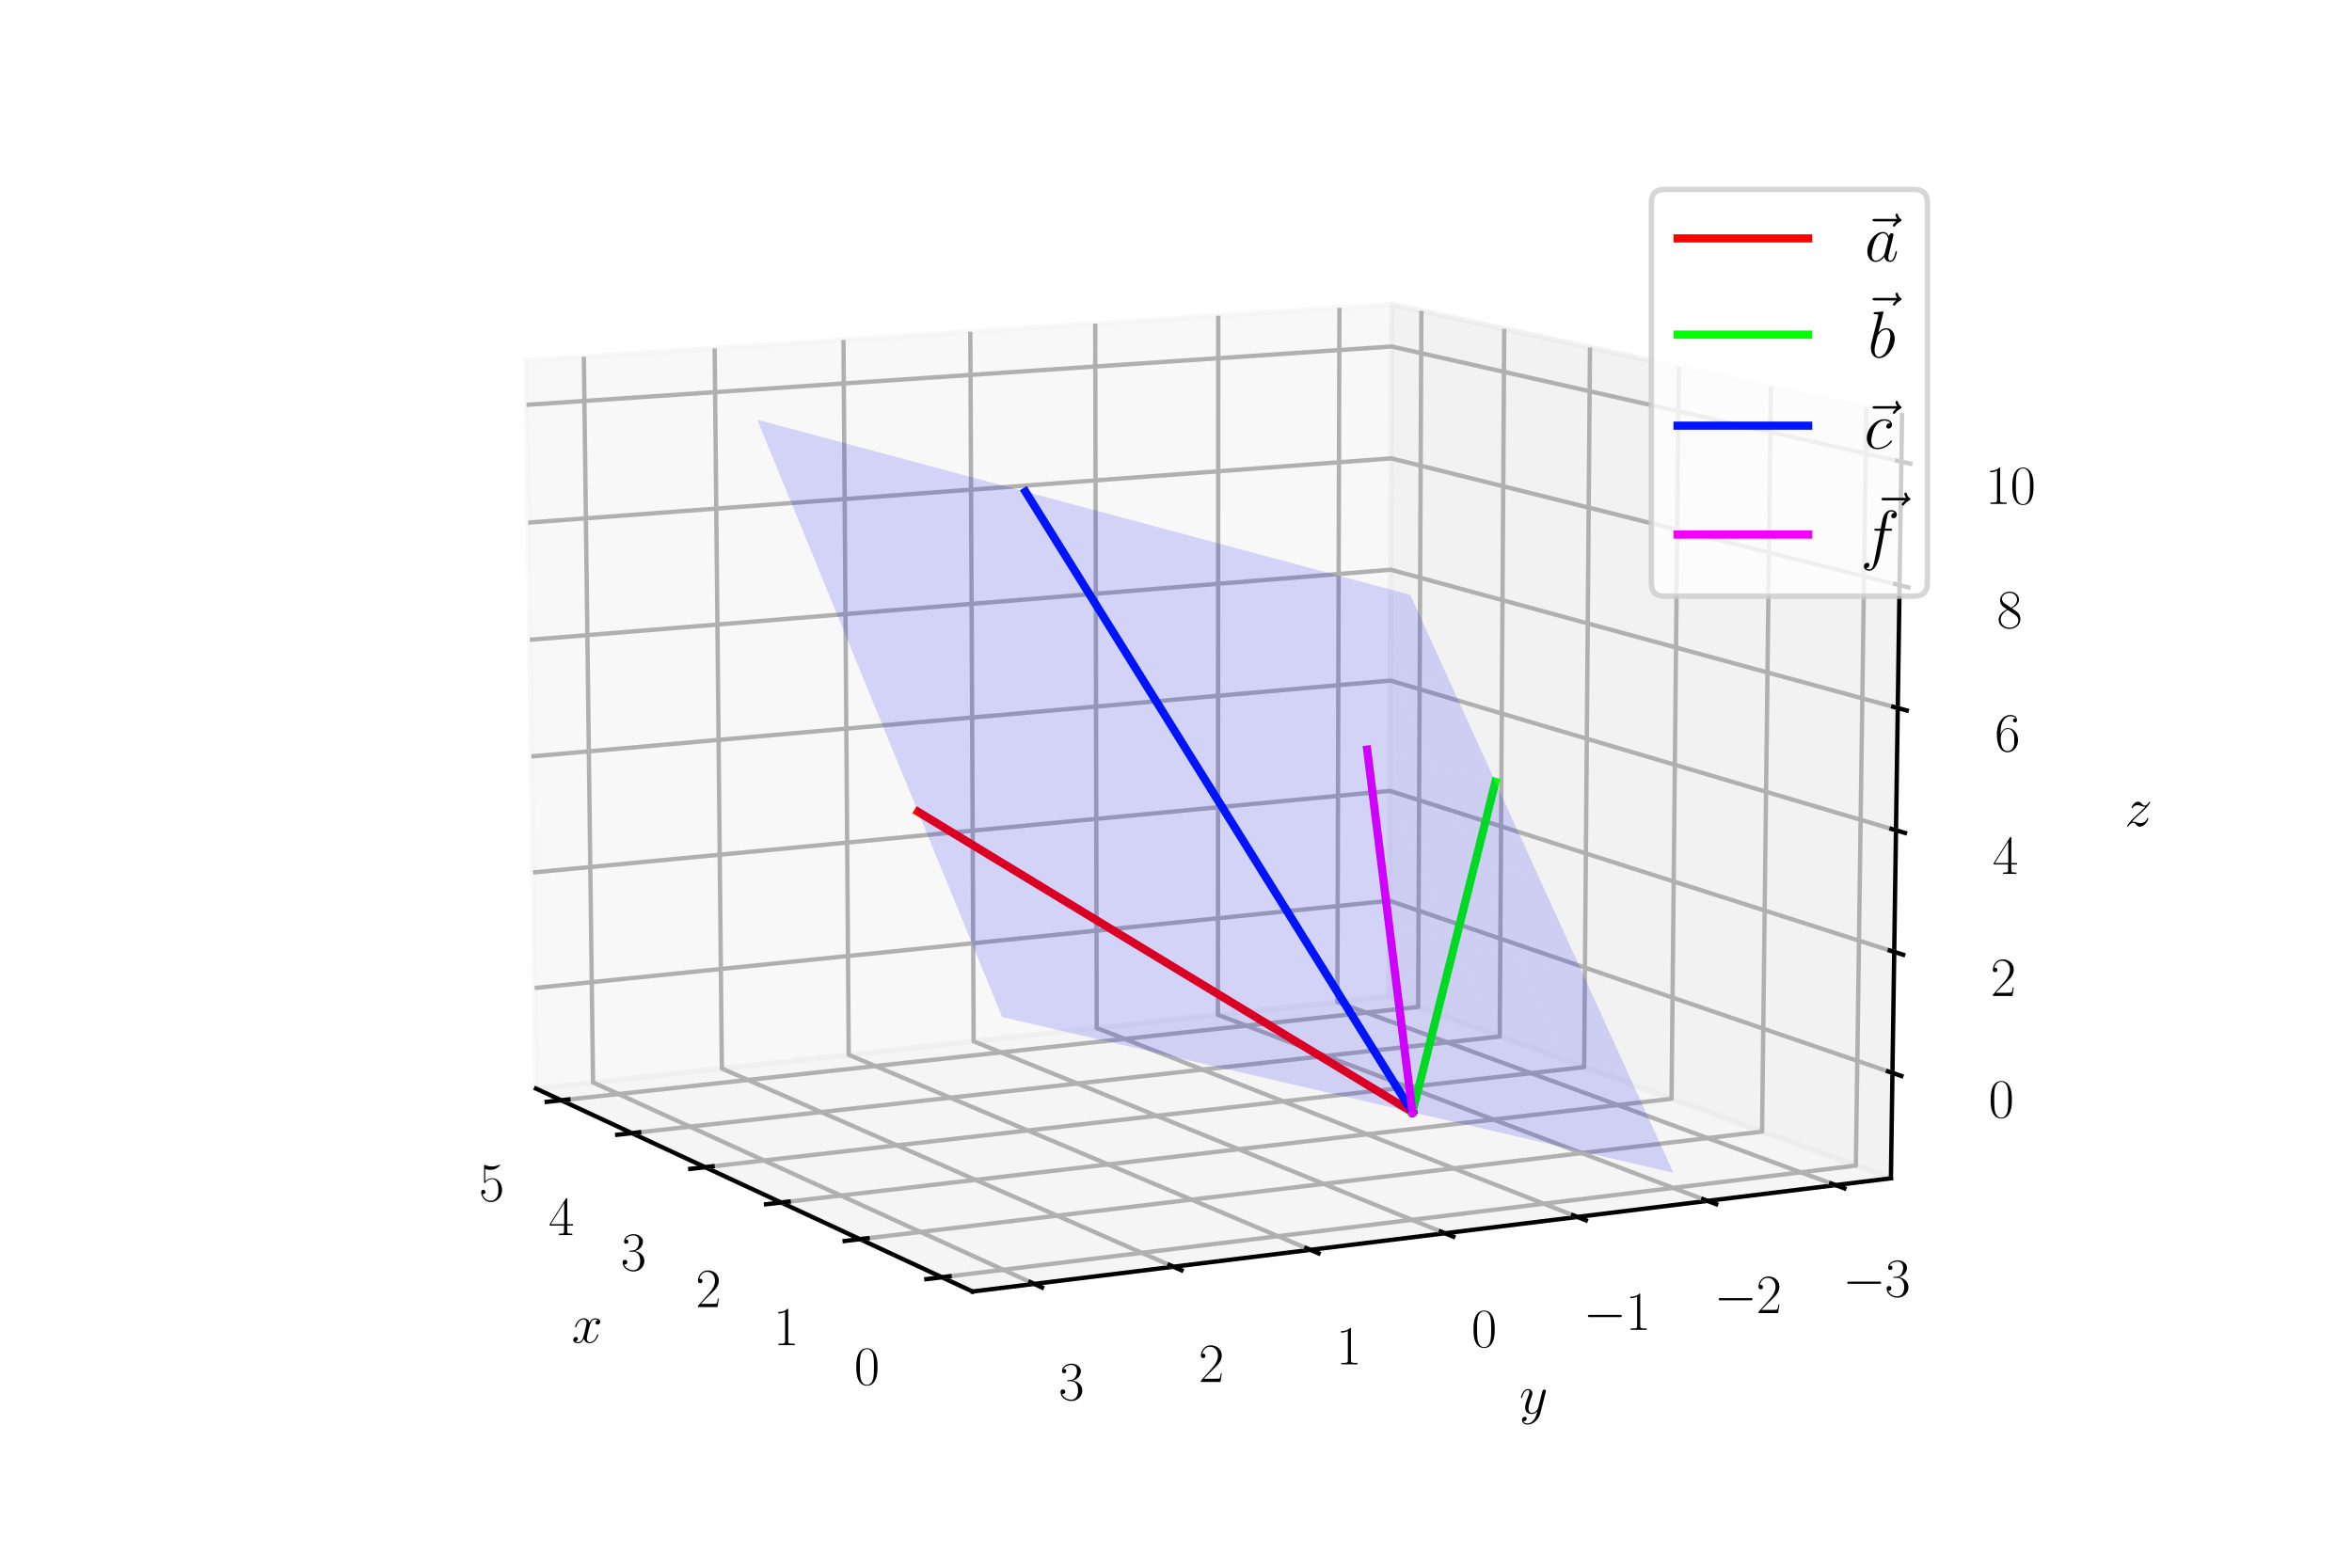 <?xml version="1.0" encoding="utf-8" standalone="no"?>
<!DOCTYPE svg PUBLIC "-//W3C//DTD SVG 1.1//EN"
  "http://www.w3.org/Graphics/SVG/1.1/DTD/svg11.dtd">
<svg xmlns:xlink="http://www.w3.org/1999/xlink" width="432pt" height="288pt" viewBox="0 0 432 288" xmlns="http://www.w3.org/2000/svg" version="1.1">
 <defs>
  <style type="text/css">*{stroke-linejoin: round; stroke-linecap: butt}</style>
 </defs>
 <g id="figure_1">
  <g id="patch_1">
   <path d="M 0 288 
L 432 288 
L 432 0 
L 0 0 
z
" style="fill: #ffffff"/>
  </g>
  <g id="patch_2">
   <path d="M 72 288 
L 360 288 
L 360 0 
L 72 0 
z
" style="fill: #ffffff"/>
  </g>
  <g id="pane3d_1">
   <g id="patch_3">
    <path d="M 255.139 183.051 
L 98.456 199.982 
L 96.604 66.231 
L 255.649 55.925 
" style="fill: #f2f2f2; opacity: 0.5; stroke: #f2f2f2; stroke-linejoin: miter"/>
   </g>
  </g>
  <g id="pane3d_2">
   <g id="patch_4">
    <path d="M 347.313 216.462 
L 255.139 183.051 
L 255.649 55.925 
L 349.354 76.277 
" style="fill: #e6e6e6; opacity: 0.5; stroke: #e6e6e6; stroke-linejoin: miter"/>
   </g>
  </g>
  <g id="pane3d_3">
   <g id="patch_5">
    <path d="M 347.313 216.462 
L 255.139 183.051 
L 98.456 199.982 
L 178.626 237.261 
" style="fill: #ececec; opacity: 0.5; stroke: #ececec; stroke-linejoin: miter"/>
   </g>
  </g>
  <g id="axis3d_1">
   <g id="line2d_1">
    <path d="M 98.456 199.982 
L 178.626 237.261 
" style="fill: none; stroke: #000000; stroke-width: 0.8; stroke-linecap: square"/>
   </g>
   <g id="text_1">
    <!-- $x$ -->
    <g transform="translate(105.002 246.67)scale(0.1 -0.1)">
     <defs>
      <path id="CMMI12-78" d="M 3034 2606 
C 2829 2567 2752 2414 2752 2293 
C 2752 2139 2874 2088 2963 2088 
C 3155 2088 3290 2254 3290 2427 
C 3290 2695 2982 2816 2714 2816 
C 2323 2816 2106 2433 2048 2312 
C 1901 2816 1504 2816 1389 2816 
C 736 2816 390 1980 390 1839 
C 390 1814 416 1782 461 1782 
C 512 1782 525 1820 538 1846 
C 755 2555 1184 2689 1370 2689 
C 1658 2689 1715 2420 1715 2267 
C 1715 2127 1677 1980 1600 1673 
L 1382 798 
C 1286 415 1101 64 762 64 
C 730 64 570 64 435 147 
C 666 192 717 383 717 460 
C 717 588 621 664 499 664 
C 346 664 179 530 179 326 
C 179 57 480 -64 755 -64 
C 1062 -64 1280 179 1414 441 
C 1517 64 1837 -64 2074 -64 
C 2726 -64 3072 773 3072 913 
C 3072 945 3046 971 3008 971 
C 2950 971 2944 939 2925 888 
C 2752 326 2381 64 2093 64 
C 1869 64 1747 230 1747 492 
C 1747 632 1773 734 1875 1156 
L 2099 2024 
C 2195 2408 2413 2689 2707 2689 
C 2720 2689 2899 2689 3034 2606 
z
" transform="scale(0.016)"/>
     </defs>
     <use xlink:href="#CMMI12-78" transform="scale(0.996)"/>
    </g>
   </g>
   <g id="Line3DCollection_1">
    <path d="M 172.995 234.643 
L 340.873 214.128 
L 342.798 74.853 
" style="fill: none; stroke: #b0b0b0; stroke-width: 0.8"/>
    <path d="M 157.951 227.647 
L 323.642 207.882 
L 325.262 71.045 
" style="fill: none; stroke: #b0b0b0; stroke-width: 0.8"/>
    <path d="M 143.466 220.912 
L 307.017 201.856 
L 308.353 67.372 
" style="fill: none; stroke: #b0b0b0; stroke-width: 0.8"/>
    <path d="M 129.511 214.422 
L 290.967 196.038 
L 292.038 63.829 
" style="fill: none; stroke: #b0b0b0; stroke-width: 0.8"/>
    <path d="M 116.056 208.166 
L 275.463 190.418 
L 276.286 60.408 
" style="fill: none; stroke: #b0b0b0; stroke-width: 0.8"/>
    <path d="M 103.075 202.13 
L 260.478 184.987 
L 261.069 57.103 
" style="fill: none; stroke: #b0b0b0; stroke-width: 0.8"/>
   </g>
   <g id="xtick_1">
    <g id="line2d_2">
     <path d="M 174.417 234.469 
L 170.149 234.991 
" style="fill: none; stroke: #000000; stroke-width: 0.8; stroke-linecap: square"/>
    </g>
    <g id="text_2">
     <!-- $\mathdefault{0}$ -->
     <g transform="translate(156.892 254.371)scale(0.1 -0.1)">
      <defs>
       <path id="CMR17-30" d="M 2688 2025 
C 2688 2416 2682 3080 2413 3591 
C 2176 4039 1798 4198 1466 4198 
C 1158 4198 768 4058 525 3597 
C 269 3118 243 2524 243 2025 
C 243 1661 250 1106 448 619 
C 723 -39 1216 -128 1466 -128 
C 1760 -128 2208 -7 2470 600 
C 2662 1042 2688 1559 2688 2025 
z
M 1466 -26 
C 1056 -26 813 325 723 812 
C 653 1188 653 1738 653 2096 
C 653 2588 653 2997 736 3387 
C 858 3929 1216 4096 1466 4096 
C 1728 4096 2067 3923 2189 3400 
C 2272 3036 2278 2607 2278 2096 
C 2278 1680 2278 1169 2202 792 
C 2067 95 1690 -26 1466 -26 
z
" transform="scale(0.016)"/>
      </defs>
      <use xlink:href="#CMR17-30" transform="scale(0.996)"/>
     </g>
    </g>
   </g>
   <g id="xtick_2">
    <g id="line2d_3">
     <path d="M 159.352 227.48 
L 155.144 227.982 
" style="fill: none; stroke: #000000; stroke-width: 0.8; stroke-linecap: square"/>
    </g>
    <g id="text_3">
     <!-- $\mathdefault{1}$ -->
     <g transform="translate(142.058 247.11)scale(0.1 -0.1)">
      <defs>
       <path id="CMR17-31" d="M 1702 4058 
C 1702 4192 1696 4192 1606 4192 
C 1357 3916 979 3827 621 3827 
C 602 3827 570 3827 563 3808 
C 557 3795 557 3782 557 3648 
C 755 3648 1088 3686 1344 3839 
L 1344 461 
C 1344 236 1331 160 781 160 
L 589 160 
L 589 0 
C 896 0 1216 0 1523 0 
C 1830 0 2150 0 2458 0 
L 2458 160 
L 2266 160 
C 1715 160 1702 230 1702 458 
L 1702 4058 
z
" transform="scale(0.016)"/>
      </defs>
      <use xlink:href="#CMR17-31" transform="scale(0.996)"/>
     </g>
    </g>
   </g>
   <g id="xtick_3">
    <g id="line2d_4">
     <path d="M 144.848 220.751 
L 140.699 221.234 
" style="fill: none; stroke: #000000; stroke-width: 0.8; stroke-linecap: square"/>
    </g>
    <g id="text_4">
     <!-- $\mathdefault{2}$ -->
     <g transform="translate(127.779 240.119)scale(0.1 -0.1)">
      <defs>
       <path id="CMR17-32" d="M 2669 989 
L 2554 989 
C 2490 536 2438 459 2413 420 
C 2381 369 1920 369 1830 369 
L 602 369 
C 832 619 1280 1072 1824 1597 
C 2214 1967 2669 2402 2669 3035 
C 2669 3790 2067 4224 1395 4224 
C 691 4224 262 3604 262 3030 
C 262 2780 448 2748 525 2748 
C 589 2748 781 2787 781 3010 
C 781 3207 614 3264 525 3264 
C 486 3264 448 3258 422 3245 
C 544 3790 915 4058 1306 4058 
C 1862 4058 2227 3617 2227 3035 
C 2227 2479 1901 2000 1536 1584 
L 262 146 
L 262 0 
L 2515 0 
L 2669 989 
z
" transform="scale(0.016)"/>
      </defs>
      <use xlink:href="#CMR17-32" transform="scale(0.996)"/>
     </g>
    </g>
   </g>
   <g id="xtick_4">
    <g id="line2d_5">
     <path d="M 130.874 214.267 
L 126.781 214.733 
" style="fill: none; stroke: #000000; stroke-width: 0.8; stroke-linecap: square"/>
    </g>
    <g id="text_5">
     <!-- $\mathdefault{3}$ -->
     <g transform="translate(114.022 233.385)scale(0.1 -0.1)">
      <defs>
       <path id="CMR17-33" d="M 1414 2157 
C 1984 2157 2234 1662 2234 1090 
C 2234 320 1824 25 1453 25 
C 1114 25 563 194 390 693 
C 422 680 454 680 486 680 
C 640 680 755 782 755 948 
C 755 1133 614 1216 486 1216 
C 378 1216 211 1165 211 926 
C 211 335 787 -128 1466 -128 
C 2176 -128 2720 430 2720 1085 
C 2720 1707 2208 2157 1600 2227 
C 2086 2328 2554 2756 2554 3329 
C 2554 3820 2048 4179 1472 4179 
C 890 4179 378 3829 378 3329 
C 378 3110 544 3072 627 3072 
C 762 3072 877 3155 877 3321 
C 877 3486 762 3569 627 3569 
C 602 3569 570 3569 544 3557 
C 730 3959 1235 4032 1459 4032 
C 1683 4032 2106 3925 2106 3320 
C 2106 3143 2080 2828 1862 2550 
C 1670 2304 1453 2304 1242 2284 
C 1210 2284 1062 2269 1037 2269 
C 992 2263 966 2257 966 2208 
C 966 2163 973 2157 1101 2157 
L 1414 2157 
z
" transform="scale(0.016)"/>
      </defs>
      <use xlink:href="#CMR17-33" transform="scale(0.996)"/>
     </g>
    </g>
   </g>
   <g id="xtick_5">
    <g id="line2d_6">
     <path d="M 117.4 208.016 
L 113.364 208.466 
" style="fill: none; stroke: #000000; stroke-width: 0.8; stroke-linecap: square"/>
    </g>
    <g id="text_6">
     <!-- $\mathdefault{4}$ -->
     <g transform="translate(100.76 226.893)scale(0.1 -0.1)">
      <defs>
       <path id="CMR17-34" d="M 2150 4122 
C 2150 4256 2144 4256 2029 4256 
L 128 1254 
L 128 1088 
L 1779 1088 
L 1779 457 
C 1779 224 1766 160 1318 160 
L 1197 160 
L 1197 0 
C 1402 0 1747 0 1965 0 
C 2182 0 2528 0 2733 0 
L 2733 160 
L 2611 160 
C 2163 160 2150 224 2150 457 
L 2150 1088 
L 2803 1088 
L 2803 1254 
L 2150 1254 
L 2150 4122 
z
M 1798 3703 
L 1798 1254 
L 256 1254 
L 1798 3703 
z
" transform="scale(0.016)"/>
      </defs>
      <use xlink:href="#CMR17-34" transform="scale(0.996)"/>
     </g>
    </g>
   </g>
   <g id="xtick_6">
    <g id="line2d_7">
     <path d="M 104.402 201.985 
L 100.419 202.419 
" style="fill: none; stroke: #000000; stroke-width: 0.8; stroke-linecap: square"/>
    </g>
    <g id="text_7">
     <!-- $\mathdefault{5}$ -->
     <g transform="translate(87.968 220.63)scale(0.1 -0.1)">
      <defs>
       <path id="CMR17-35" d="M 730 3692 
C 794 3666 1056 3584 1325 3584 
C 1920 3584 2246 3911 2432 4100 
C 2432 4157 2432 4192 2394 4192 
C 2387 4192 2374 4192 2323 4163 
C 2099 4058 1837 3973 1517 3973 
C 1325 3973 1037 3999 723 4139 
C 653 4171 640 4171 634 4171 
C 602 4171 595 4164 595 4037 
L 595 2203 
C 595 2089 595 2057 659 2057 
C 691 2057 704 2070 736 2114 
C 941 2401 1222 2522 1542 2522 
C 1766 2522 2246 2382 2246 1289 
C 2246 1085 2246 715 2054 421 
C 1894 159 1645 25 1370 25 
C 947 25 518 320 403 814 
C 429 807 480 795 506 795 
C 589 795 749 840 749 1038 
C 749 1210 627 1280 506 1280 
C 358 1280 262 1190 262 1011 
C 262 454 704 -128 1382 -128 
C 2042 -128 2669 440 2669 1264 
C 2669 2030 2170 2624 1549 2624 
C 1222 2624 947 2503 730 2274 
L 730 3692 
z
" transform="scale(0.016)"/>
      </defs>
      <use xlink:href="#CMR17-35" transform="scale(0.996)"/>
     </g>
    </g>
   </g>
  </g>
  <g id="axis3d_2">
   <g id="line2d_8">
    <path d="M 347.313 216.462 
L 178.626 237.261 
" style="fill: none; stroke: #000000; stroke-width: 0.8; stroke-linecap: square"/>
   </g>
   <g id="text_8">
    <!-- $y$ -->
    <g transform="translate(279.069 259.667)scale(0.1 -0.1)">
     <defs>
      <path id="CMMI12-79" d="M 1683 -700 
C 1510 -939 1261 -1152 947 -1152 
C 870 -1152 563 -1152 467 -889 
C 486 -895 518 -895 531 -895 
C 723 -895 851 -729 851 -582 
C 851 -435 730 -384 634 -384 
C 531 -384 307 -458 307 -759 
C 307 -1071 582 -1286 947 -1286 
C 1587 -1286 2234 -700 2413 6 
L 3040 2485 
C 3046 2517 3059 2556 3059 2594 
C 3059 2689 2982 2753 2886 2753 
C 2829 2753 2694 2727 2643 2535 
L 2170 658 
C 2138 543 2138 530 2086 460 
C 1958 281 1747 64 1440 64 
C 1082 64 1050 415 1050 588 
C 1050 952 1222 1443 1395 1903 
C 1466 2088 1504 2178 1504 2305 
C 1504 2574 1312 2816 998 2816 
C 410 2816 173 1890 173 1839 
C 173 1814 198 1782 243 1782 
C 301 1782 307 1807 333 1897 
C 486 2433 730 2689 979 2689 
C 1037 2689 1146 2689 1146 2478 
C 1146 2312 1075 2127 979 1884 
C 666 1047 666 837 666 683 
C 666 77 1101 -64 1421 -64 
C 1606 -64 1837 -6 2061 230 
L 2067 224 
C 1971 -147 1907 -392 1683 -700 
z
" transform="scale(0.016)"/>
     </defs>
     <use xlink:href="#CMMI12-79" transform="scale(0.996)"/>
    </g>
   </g>
   <g id="Line3DCollection_2">
    <path d="M 246.016 56.55 
L 245.642 184.077 
L 337.143 217.716 
" style="fill: none; stroke: #b0b0b0; stroke-width: 0.8"/>
    <path d="M 223.76 57.992 
L 223.704 186.448 
L 313.622 220.616 
" style="fill: none; stroke: #b0b0b0; stroke-width: 0.8"/>
    <path d="M 201.164 59.456 
L 201.436 188.854 
L 289.71 223.565 
" style="fill: none; stroke: #b0b0b0; stroke-width: 0.8"/>
    <path d="M 178.222 60.942 
L 178.832 191.297 
L 265.398 226.562 
" style="fill: none; stroke: #b0b0b0; stroke-width: 0.8"/>
    <path d="M 154.926 62.452 
L 155.884 193.776 
L 240.675 229.611 
" style="fill: none; stroke: #b0b0b0; stroke-width: 0.8"/>
    <path d="M 131.267 63.985 
L 132.584 196.294 
L 215.53 232.711 
" style="fill: none; stroke: #b0b0b0; stroke-width: 0.8"/>
    <path d="M 107.236 65.542 
L 108.923 198.851 
L 189.954 235.864 
" style="fill: none; stroke: #b0b0b0; stroke-width: 0.8"/>
   </g>
   <g id="xtick_7">
    <g id="line2d_9">
     <path d="M 336.334 217.419 
L 338.764 218.312 
" style="fill: none; stroke: #000000; stroke-width: 0.8; stroke-linecap: square"/>
    </g>
    <g id="text_9">
     <!-- $\mathdefault{−3}$ -->
     <g transform="translate(338.445 238.194)scale(0.1 -0.1)">
      <defs>
       <path id="CMSY10-0" d="M 4218 1472 
C 4326 1472 4442 1472 4442 1600 
C 4442 1728 4326 1728 4218 1728 
L 755 1728 
C 646 1728 531 1728 531 1600 
C 531 1472 646 1472 755 1472 
L 4218 1472 
z
" transform="scale(0.016)"/>
      </defs>
      <use xlink:href="#CMSY10-0" transform="scale(0.996)"/>
      <use xlink:href="#CMR17-33" transform="translate(77.487 0)scale(0.996)"/>
     </g>
    </g>
   </g>
   <g id="xtick_8">
    <g id="line2d_10">
     <path d="M 312.827 220.314 
L 315.216 221.222 
" style="fill: none; stroke: #000000; stroke-width: 0.8; stroke-linecap: square"/>
    </g>
    <g id="text_10">
     <!-- $\mathdefault{−2}$ -->
     <g transform="translate(314.823 241.227)scale(0.1 -0.1)">
      <use xlink:href="#CMSY10-0" transform="scale(0.996)"/>
      <use xlink:href="#CMR17-32" transform="translate(77.487 0)scale(0.996)"/>
     </g>
    </g>
   </g>
   <g id="xtick_9">
    <g id="line2d_11">
     <path d="M 288.929 223.257 
L 291.277 224.181 
" style="fill: none; stroke: #000000; stroke-width: 0.8; stroke-linecap: square"/>
    </g>
    <g id="text_11">
     <!-- $\mathdefault{−1}$ -->
     <g transform="translate(290.805 244.31)scale(0.1 -0.1)">
      <use xlink:href="#CMSY10-0" transform="scale(0.996)"/>
      <use xlink:href="#CMR17-31" transform="translate(77.487 0)scale(0.996)"/>
     </g>
    </g>
   </g>
   <g id="xtick_10">
    <g id="line2d_12">
     <path d="M 264.631 226.25 
L 266.935 227.189 
" style="fill: none; stroke: #000000; stroke-width: 0.8; stroke-linecap: square"/>
    </g>
    <g id="text_12">
     <!-- $\mathdefault{0}$ -->
     <g transform="translate(270.257 247.446)scale(0.1 -0.1)">
      <use xlink:href="#CMR17-30" transform="scale(0.996)"/>
     </g>
    </g>
   </g>
   <g id="xtick_11">
    <g id="line2d_13">
     <path d="M 239.923 229.293 
L 242.182 230.248 
" style="fill: none; stroke: #000000; stroke-width: 0.8; stroke-linecap: square"/>
    </g>
    <g id="text_13">
     <!-- $\mathdefault{1}$ -->
     <g transform="translate(245.42 250.635)scale(0.1 -0.1)">
      <use xlink:href="#CMR17-31" transform="scale(0.996)"/>
     </g>
    </g>
   </g>
   <g id="xtick_12">
    <g id="line2d_14">
     <path d="M 214.794 232.388 
L 217.006 233.359 
" style="fill: none; stroke: #000000; stroke-width: 0.8; stroke-linecap: square"/>
    </g>
    <g id="text_14">
     <!-- $\mathdefault{2}$ -->
     <g transform="translate(220.156 253.878)scale(0.1 -0.1)">
      <use xlink:href="#CMR17-32" transform="scale(0.996)"/>
     </g>
    </g>
   </g>
   <g id="xtick_13">
    <g id="line2d_15">
     <path d="M 189.235 235.536 
L 191.397 236.523 
" style="fill: none; stroke: #000000; stroke-width: 0.8; stroke-linecap: square"/>
    </g>
    <g id="text_15">
     <!-- $\mathdefault{3}$ -->
     <g transform="translate(194.455 257.178)scale(0.1 -0.1)">
      <use xlink:href="#CMR17-33" transform="scale(0.996)"/>
     </g>
    </g>
   </g>
  </g>
  <g id="axis3d_3">
   <g id="line2d_16">
    <path d="M 347.313 216.462 
L 349.354 76.277 
" style="fill: none; stroke: #000000; stroke-width: 0.8; stroke-linecap: square"/>
   </g>
   <g id="text_16">
    <!-- $z$ -->
    <g transform="translate(390.25 151.766)scale(0.1 -0.1)">
     <defs>
      <path id="CMMI12-7a" d="M 813 486 
C 1088 803 1312 1004 1632 1296 
C 2016 1632 2182 1793 2272 1891 
C 2720 2338 2944 2713 2944 2764 
C 2944 2816 2893 2816 2880 2816 
C 2835 2816 2822 2793 2790 2750 
C 2630 2494 2477 2367 2310 2367 
C 2176 2367 2106 2421 1984 2565 
C 1850 2715 1741 2816 1555 2816 
C 1088 2816 806 2257 806 2128 
C 806 2108 813 2068 870 2068 
C 922 2068 928 2091 947 2133 
C 1056 2372 1363 2414 1485 2414 
C 1619 2414 1747 2376 1882 2327 
C 2125 2240 2227 2240 2291 2240 
C 2336 2240 2362 2240 2394 2246 
C 2182 1994 1837 1683 1549 1418 
L 902 816 
C 512 415 275 33 275 -12 
C 275 -51 307 -64 346 -64 
C 384 -64 390 -57 435 14 
C 538 163 742 384 979 384 
C 1114 384 1178 342 1306 193 
C 1427 61 1536 -64 1741 -64 
C 2368 -64 2726 732 2726 876 
C 2726 903 2720 942 2656 942 
C 2605 942 2598 917 2579 855 
C 2438 488 2061 338 1811 338 
C 1677 338 1549 376 1414 425 
C 1158 512 1088 512 1005 512 
C 941 512 870 512 813 486 
z
" transform="scale(0.016)"/>
     </defs>
     <use xlink:href="#CMMI12-7a" transform="scale(0.996)"/>
    </g>
   </g>
   <g id="Line3DCollection_3">
    <path d="M 347.595 197.103 
L 255.209 165.472 
L 98.2 181.499 
" style="fill: none; stroke: #b0b0b0; stroke-width: 0.8"/>
    <path d="M 347.919 174.873 
L 255.29 145.296 
L 97.906 160.28 
" style="fill: none; stroke: #b0b0b0; stroke-width: 0.8"/>
    <path d="M 348.244 152.53 
L 255.372 125.027 
L 97.611 138.959 
" style="fill: none; stroke: #b0b0b0; stroke-width: 0.8"/>
    <path d="M 348.571 130.073 
L 255.453 104.664 
L 97.314 117.534 
" style="fill: none; stroke: #b0b0b0; stroke-width: 0.8"/>
    <path d="M 348.899 107.502 
L 255.535 84.208 
L 97.016 96.005 
" style="fill: none; stroke: #b0b0b0; stroke-width: 0.8"/>
    <path d="M 349.23 84.815 
L 255.618 63.657 
L 96.716 74.371 
" style="fill: none; stroke: #b0b0b0; stroke-width: 0.8"/>
   </g>
   <g id="xtick_14">
    <g id="line2d_17">
     <path d="M 346.779 196.824 
L 349.232 197.663 
" style="fill: none; stroke: #000000; stroke-width: 0.8; stroke-linecap: square"/>
    </g>
    <g id="text_17">
     <!-- $\mathdefault{0}$ -->
     <g transform="translate(365.245 205.282)scale(0.1 -0.1)">
      <use xlink:href="#CMR17-30" transform="scale(0.996)"/>
     </g>
    </g>
   </g>
   <g id="xtick_15">
    <g id="line2d_18">
     <path d="M 347.1 174.612 
L 349.56 175.397 
" style="fill: none; stroke: #000000; stroke-width: 0.8; stroke-linecap: square"/>
    </g>
    <g id="text_18">
     <!-- $\mathdefault{2}$ -->
     <g transform="translate(365.622 182.97)scale(0.1 -0.1)">
      <use xlink:href="#CMR17-32" transform="scale(0.996)"/>
     </g>
    </g>
   </g>
   <g id="xtick_16">
    <g id="line2d_19">
     <path d="M 347.423 152.287 
L 349.89 153.018 
" style="fill: none; stroke: #000000; stroke-width: 0.8; stroke-linecap: square"/>
    </g>
    <g id="text_19">
     <!-- $\mathdefault{4}$ -->
     <g transform="translate(366 160.545)scale(0.1 -0.1)">
      <use xlink:href="#CMR17-34" transform="scale(0.996)"/>
     </g>
    </g>
   </g>
   <g id="xtick_17">
    <g id="line2d_20">
     <path d="M 347.747 129.849 
L 350.222 130.524 
" style="fill: none; stroke: #000000; stroke-width: 0.8; stroke-linecap: square"/>
    </g>
    <g id="text_20">
     <!-- $\mathdefault{6}$ -->
     <g transform="translate(366.38 138.005)scale(0.1 -0.1)">
      <defs>
       <path id="CMR17-36" d="M 678 2176 
C 678 3690 1395 4032 1811 4032 
C 1946 4032 2272 4009 2400 3776 
C 2298 3776 2106 3776 2106 3553 
C 2106 3381 2246 3323 2336 3323 
C 2394 3323 2566 3348 2566 3560 
C 2566 3954 2246 4179 1805 4179 
C 1043 4179 243 3390 243 1984 
C 243 253 966 -128 1478 -128 
C 2099 -128 2688 427 2688 1283 
C 2688 2081 2170 2662 1517 2662 
C 1126 2662 838 2407 678 1960 
L 678 2176 
z
M 1478 25 
C 691 25 691 1200 691 1436 
C 691 1896 909 2560 1504 2560 
C 1613 2560 1926 2560 2138 2120 
C 2253 1870 2253 1609 2253 1289 
C 2253 944 2253 690 2118 434 
C 1978 171 1773 25 1478 25 
z
" transform="scale(0.016)"/>
      </defs>
      <use xlink:href="#CMR17-36" transform="scale(0.996)"/>
     </g>
    </g>
   </g>
   <g id="xtick_18">
    <g id="line2d_21">
     <path d="M 348.074 107.296 
L 350.555 107.915 
" style="fill: none; stroke: #000000; stroke-width: 0.8; stroke-linecap: square"/>
    </g>
    <g id="text_21">
     <!-- $\mathdefault{8}$ -->
     <g transform="translate(366.761 115.349)scale(0.1 -0.1)">
      <defs>
       <path id="CMR17-38" d="M 1741 2264 
C 2144 2467 2554 2773 2554 3263 
C 2554 3841 1990 4179 1472 4179 
C 890 4179 378 3759 378 3180 
C 378 3021 416 2747 666 2505 
C 730 2442 998 2251 1171 2130 
C 883 1983 211 1634 211 934 
C 211 279 838 -128 1459 -128 
C 2144 -128 2720 362 2720 1010 
C 2720 1590 2330 1857 2074 2029 
L 1741 2264 
z
M 902 2822 
C 851 2854 595 3051 595 3351 
C 595 3739 998 4032 1459 4032 
C 1965 4032 2336 3676 2336 3262 
C 2336 2669 1670 2331 1638 2331 
C 1632 2331 1626 2331 1574 2370 
L 902 2822 
z
M 2080 1519 
C 2176 1449 2483 1240 2483 851 
C 2483 381 2010 25 1472 25 
C 890 25 448 438 448 940 
C 448 1443 838 1862 1280 2060 
L 2080 1519 
z
" transform="scale(0.016)"/>
      </defs>
      <use xlink:href="#CMR17-38" transform="scale(0.996)"/>
     </g>
    </g>
   </g>
   <g id="xtick_19">
    <g id="line2d_22">
     <path d="M 348.402 84.628 
L 350.89 85.19 
" style="fill: none; stroke: #000000; stroke-width: 0.8; stroke-linecap: square"/>
    </g>
    <g id="text_22">
     <!-- $\mathdefault{10}$ -->
     <g transform="translate(364.655 92.577)scale(0.1 -0.1)">
      <use xlink:href="#CMR17-31" transform="scale(0.996)"/>
      <use xlink:href="#CMR17-30" transform="translate(45.69 0)scale(0.996)"/>
     </g>
    </g>
   </g>
  </g>
  <g id="axes_1">
   <g id="line2d_23">
    <path d="M 259.423 204.328 
L 168.614 149.132 
" clip-path="url(#p820b4aaf23)" style="fill: none; stroke: #ff0000; stroke-width: 1.5; stroke-linecap: square"/>
   </g>
   <g id="line2d_24">
    <path d="M 259.423 204.328 
L 274.672 143.641 
" clip-path="url(#p820b4aaf23)" style="fill: none; stroke: #00ff00; stroke-width: 1.5; stroke-linecap: square"/>
   </g>
   <g id="line2d_25">
    <path d="M 259.423 204.328 
L 188.354 90.321 
" clip-path="url(#p820b4aaf23)" style="fill: none; stroke: #0016ff; stroke-width: 1.5; stroke-linecap: square"/>
   </g>
   <g id="line2d_26">
    <path d="M 259.423 204.328 
L 251.112 137.712 
" clip-path="url(#p820b4aaf23)" style="fill: none; stroke: #f400ff; stroke-width: 1.5; stroke-linecap: square"/>
   </g>
   <g id="Poly3DCollection_1">
    <path d="M 266.795 126.337 
L 259.031 109.28 
L 247.51 106.189 
L 255.225 123.299 
z
" clip-path="url(#p820b4aaf23)" style="fill: #0000f5; fill-opacity: 0.15"/>
    <path d="M 255.225 123.299 
L 247.51 106.189 
L 235.887 103.072 
L 243.552 120.235 
z
" clip-path="url(#p820b4aaf23)" style="fill: #0000f5; fill-opacity: 0.15"/>
    <path d="M 274.672 143.641 
L 266.795 126.337 
L 255.225 123.299 
L 263.052 140.659 
z
" clip-path="url(#p820b4aaf23)" style="fill: #0000f5; fill-opacity: 0.15"/>
    <path d="M 243.552 120.235 
L 235.887 103.072 
L 224.162 99.926 
L 231.775 117.143 
z
" clip-path="url(#p820b4aaf23)" style="fill: #0000f5; fill-opacity: 0.15"/>
    <path d="M 263.052 140.659 
L 255.225 123.299 
L 243.552 120.235 
L 251.329 137.649 
z
" clip-path="url(#p820b4aaf23)" style="fill: #0000f5; fill-opacity: 0.15"/>
    <path d="M 231.775 117.143 
L 224.162 99.926 
L 212.332 96.753 
L 219.892 114.023 
z
" clip-path="url(#p820b4aaf23)" style="fill: #0000f5; fill-opacity: 0.15"/>
    <path d="M 282.664 161.2 
L 274.672 143.641 
L 263.052 140.659 
L 270.995 158.274 
z
" clip-path="url(#p820b4aaf23)" style="fill: #0000f5; fill-opacity: 0.15"/>
    <path d="M 251.329 137.649 
L 243.552 120.235 
L 231.775 117.143 
L 239.5 134.613 
z
" clip-path="url(#p820b4aaf23)" style="fill: #0000f5; fill-opacity: 0.15"/>
    <path d="M 219.892 114.023 
L 212.332 96.753 
L 200.396 93.551 
L 207.902 110.876 
z
" clip-path="url(#p820b4aaf23)" style="fill: #0000f5; fill-opacity: 0.15"/>
    <path d="M 270.995 158.274 
L 263.052 140.659 
L 251.329 137.649 
L 259.221 155.322 
z
" clip-path="url(#p820b4aaf23)" style="fill: #0000f5; fill-opacity: 0.15"/>
    <path d="M 239.5 134.613 
L 231.775 117.143 
L 219.892 114.023 
L 227.564 131.549 
z
" clip-path="url(#p820b4aaf23)" style="fill: #0000f5; fill-opacity: 0.15"/>
    <path d="M 290.775 179.017 
L 282.664 161.2 
L 270.995 158.274 
L 279.056 176.15 
z
" clip-path="url(#p820b4aaf23)" style="fill: #0000f5; fill-opacity: 0.15"/>
    <path d="M 207.902 110.876 
L 200.396 93.551 
L 188.354 90.321 
L 195.804 107.7 
z
" clip-path="url(#p820b4aaf23)" style="fill: #0000f5; fill-opacity: 0.15"/>
    <path d="M 259.221 155.322 
L 251.329 137.649 
L 239.5 134.613 
L 247.34 152.343 
z
" clip-path="url(#p820b4aaf23)" style="fill: #0000f5; fill-opacity: 0.15"/>
    <path d="M 227.564 131.549 
L 219.892 114.023 
L 207.902 110.876 
L 215.52 128.458 
z
" clip-path="url(#p820b4aaf23)" style="fill: #0000f5; fill-opacity: 0.15"/>
    <path d="M 279.056 176.15 
L 270.995 158.274 
L 259.221 155.322 
L 267.23 173.257 
z
" clip-path="url(#p820b4aaf23)" style="fill: #0000f5; fill-opacity: 0.15"/>
    <path d="M 195.804 107.7 
L 188.354 90.321 
L 176.202 87.061 
L 183.596 104.495 
z
" clip-path="url(#p820b4aaf23)" style="fill: #0000f5; fill-opacity: 0.15"/>
    <path d="M 247.34 152.343 
L 239.5 134.613 
L 227.564 131.549 
L 235.351 149.337 
z
" clip-path="url(#p820b4aaf23)" style="fill: #0000f5; fill-opacity: 0.15"/>
    <path d="M 299.006 197.1 
L 290.775 179.017 
L 279.056 176.15 
L 287.237 194.294 
z
" clip-path="url(#p820b4aaf23)" style="fill: #0000f5; fill-opacity: 0.15"/>
    <path d="M 215.52 128.458 
L 207.902 110.876 
L 195.804 107.7 
L 203.366 125.338 
z
" clip-path="url(#p820b4aaf23)" style="fill: #0000f5; fill-opacity: 0.15"/>
    <path d="M 267.23 173.257 
L 259.221 155.322 
L 247.34 152.343 
L 255.297 170.338 
z
" clip-path="url(#p820b4aaf23)" style="fill: #0000f5; fill-opacity: 0.15"/>
    <path d="M 183.596 104.495 
L 176.202 87.061 
L 163.941 83.772 
L 171.277 101.26 
z
" clip-path="url(#p820b4aaf23)" style="fill: #0000f5; fill-opacity: 0.15"/>
    <path d="M 235.351 149.337 
L 227.564 131.549 
L 215.52 128.458 
L 223.252 146.303 
z
" clip-path="url(#p820b4aaf23)" style="fill: #0000f5; fill-opacity: 0.15"/>
    <path d="M 287.237 194.294 
L 279.056 176.15 
L 267.23 173.257 
L 275.36 191.462 
z
" clip-path="url(#p820b4aaf23)" style="fill: #0000f5; fill-opacity: 0.15"/>
    <path d="M 203.366 125.338 
L 195.804 107.7 
L 183.596 104.495 
L 191.101 122.19 
z
" clip-path="url(#p820b4aaf23)" style="fill: #0000f5; fill-opacity: 0.15"/>
    <path d="M 255.297 170.338 
L 247.34 152.343 
L 235.351 149.337 
L 243.254 167.392 
z
" clip-path="url(#p820b4aaf23)" style="fill: #0000f5; fill-opacity: 0.15"/>
    <path d="M 171.277 101.26 
L 163.941 83.772 
L 151.568 80.453 
L 158.845 97.997 
z
" clip-path="url(#p820b4aaf23)" style="fill: #0000f5; fill-opacity: 0.15"/>
    <path d="M 307.361 215.453 
L 299.006 197.1 
L 287.237 194.294 
L 295.541 212.71 
z
" clip-path="url(#p820b4aaf23)" style="fill: #0000f5; fill-opacity: 0.15"/>
    <path d="M 223.252 146.303 
L 215.52 128.458 
L 203.366 125.338 
L 211.042 143.242 
z
" clip-path="url(#p820b4aaf23)" style="fill: #0000f5; fill-opacity: 0.15"/>
    <path d="M 275.36 191.462 
L 267.23 173.257 
L 255.297 170.338 
L 263.374 188.604 
z
" clip-path="url(#p820b4aaf23)" style="fill: #0000f5; fill-opacity: 0.15"/>
    <path d="M 191.101 122.19 
L 183.596 104.495 
L 171.277 101.26 
L 178.723 119.012 
z
" clip-path="url(#p820b4aaf23)" style="fill: #0000f5; fill-opacity: 0.15"/>
    <path d="M 243.254 167.392 
L 235.351 149.337 
L 223.252 146.303 
L 231.101 164.418 
z
" clip-path="url(#p820b4aaf23)" style="fill: #0000f5; fill-opacity: 0.15"/>
    <path d="M 158.845 97.997 
L 151.568 80.453 
L 139.082 77.104 
L 146.298 94.703 
z
" clip-path="url(#p820b4aaf23)" style="fill: #0000f5; fill-opacity: 0.15"/>
    <path d="M 295.541 212.71 
L 287.237 194.294 
L 275.36 191.462 
L 283.613 209.942 
z
" clip-path="url(#p820b4aaf23)" style="fill: #0000f5; fill-opacity: 0.15"/>
    <path d="M 211.042 143.242 
L 203.366 125.338 
L 191.101 122.19 
L 198.72 140.153 
z
" clip-path="url(#p820b4aaf23)" style="fill: #0000f5; fill-opacity: 0.15"/>
    <path d="M 263.374 188.604 
L 255.297 170.338 
L 243.254 167.392 
L 251.278 185.72 
z
" clip-path="url(#p820b4aaf23)" style="fill: #0000f5; fill-opacity: 0.15"/>
    <path d="M 178.723 119.012 
L 171.277 101.26 
L 158.845 97.997 
L 166.231 115.806 
z
" clip-path="url(#p820b4aaf23)" style="fill: #0000f5; fill-opacity: 0.15"/>
    <path d="M 231.101 164.418 
L 223.252 146.303 
L 211.042 143.242 
L 218.834 161.418 
z
" clip-path="url(#p820b4aaf23)" style="fill: #0000f5; fill-opacity: 0.15"/>
    <path d="M 283.613 209.942 
L 275.36 191.462 
L 263.374 188.604 
L 271.574 207.148 
z
" clip-path="url(#p820b4aaf23)" style="fill: #0000f5; fill-opacity: 0.15"/>
    <path d="M 198.72 140.153 
L 191.101 122.19 
L 178.723 119.012 
L 186.283 137.034 
z
" clip-path="url(#p820b4aaf23)" style="fill: #0000f5; fill-opacity: 0.15"/>
    <path d="M 251.278 185.72 
L 243.254 167.392 
L 231.101 164.418 
L 239.069 182.809 
z
" clip-path="url(#p820b4aaf23)" style="fill: #0000f5; fill-opacity: 0.15"/>
    <path d="M 166.231 115.806 
L 158.845 97.997 
L 146.298 94.703 
L 153.623 112.57 
z
" clip-path="url(#p820b4aaf23)" style="fill: #0000f5; fill-opacity: 0.15"/>
    <path d="M 218.834 161.418 
L 211.042 143.242 
L 198.72 140.153 
L 206.454 158.389 
z
" clip-path="url(#p820b4aaf23)" style="fill: #0000f5; fill-opacity: 0.15"/>
    <path d="M 271.574 207.148 
L 263.374 188.604 
L 251.278 185.72 
L 259.423 204.328 
z
" clip-path="url(#p820b4aaf23)" style="fill: #0000f5; fill-opacity: 0.15"/>
    <path d="M 186.283 137.034 
L 178.723 119.012 
L 166.231 115.806 
L 173.731 133.887 
z
" clip-path="url(#p820b4aaf23)" style="fill: #0000f5; fill-opacity: 0.15"/>
    <path d="M 239.069 182.809 
L 231.101 164.418 
L 218.834 161.418 
L 226.746 179.871 
z
" clip-path="url(#p820b4aaf23)" style="fill: #0000f5; fill-opacity: 0.15"/>
    <path d="M 206.454 158.389 
L 198.72 140.153 
L 186.283 137.034 
L 193.959 155.332 
z
" clip-path="url(#p820b4aaf23)" style="fill: #0000f5; fill-opacity: 0.15"/>
    <path d="M 259.423 204.328 
L 251.278 185.72 
L 239.069 182.809 
L 247.159 201.482 
z
" clip-path="url(#p820b4aaf23)" style="fill: #0000f5; fill-opacity: 0.15"/>
    <path d="M 173.731 133.887 
L 166.231 115.806 
L 153.623 112.57 
L 161.061 130.711 
z
" clip-path="url(#p820b4aaf23)" style="fill: #0000f5; fill-opacity: 0.15"/>
    <path d="M 226.746 179.871 
L 218.834 161.418 
L 206.454 158.389 
L 214.308 176.906 
z
" clip-path="url(#p820b4aaf23)" style="fill: #0000f5; fill-opacity: 0.15"/>
    <path d="M 193.959 155.332 
L 186.283 137.034 
L 173.731 133.887 
L 181.346 152.247 
z
" clip-path="url(#p820b4aaf23)" style="fill: #0000f5; fill-opacity: 0.15"/>
    <path d="M 247.159 201.482 
L 239.069 182.809 
L 226.746 179.871 
L 234.779 198.609 
z
" clip-path="url(#p820b4aaf23)" style="fill: #0000f5; fill-opacity: 0.15"/>
    <path d="M 214.308 176.906 
L 206.454 158.389 
L 193.959 155.332 
L 201.753 173.912 
z
" clip-path="url(#p820b4aaf23)" style="fill: #0000f5; fill-opacity: 0.15"/>
    <path d="M 181.346 152.247 
L 173.731 133.887 
L 161.061 130.711 
L 168.614 149.132 
z
" clip-path="url(#p820b4aaf23)" style="fill: #0000f5; fill-opacity: 0.15"/>
    <path d="M 234.779 198.609 
L 226.746 179.871 
L 214.308 176.906 
L 222.283 195.709 
z
" clip-path="url(#p820b4aaf23)" style="fill: #0000f5; fill-opacity: 0.15"/>
    <path d="M 201.753 173.912 
L 193.959 155.332 
L 181.346 152.247 
L 189.079 170.891 
z
" clip-path="url(#p820b4aaf23)" style="fill: #0000f5; fill-opacity: 0.15"/>
    <path d="M 222.283 195.709 
L 214.308 176.906 
L 201.753 173.912 
L 209.668 192.782 
z
" clip-path="url(#p820b4aaf23)" style="fill: #0000f5; fill-opacity: 0.15"/>
    <path d="M 189.079 170.891 
L 181.346 152.247 
L 168.614 149.132 
L 176.285 167.84 
z
" clip-path="url(#p820b4aaf23)" style="fill: #0000f5; fill-opacity: 0.15"/>
    <path d="M 209.668 192.782 
L 201.753 173.912 
L 189.079 170.891 
L 196.933 189.826 
z
" clip-path="url(#p820b4aaf23)" style="fill: #0000f5; fill-opacity: 0.15"/>
    <path d="M 196.933 189.826 
L 189.079 170.891 
L 176.285 167.84 
L 184.076 186.842 
z
" clip-path="url(#p820b4aaf23)" style="fill: #0000f5; fill-opacity: 0.15"/>
   </g>
   <g id="legend_1">
    <g id="patch_6">
     <path d="M 305.719 109.526 
L 351.6 109.526 
Q 354 109.526 354 107.126 
L 354 37.2 
Q 354 34.8 351.6 34.8 
L 305.719 34.8 
Q 303.319 34.8 303.319 37.2 
L 303.319 107.126 
Q 303.319 109.526 305.719 109.526 
z
" style="fill: #ffffff; opacity: 0.8; stroke: #cccccc; stroke-linejoin: miter"/>
    </g>
    <g id="line2d_27">
     <path d="M 308.119 43.8 
L 320.119 43.8 
L 332.119 43.8 
" style="fill: none; stroke: #ff0000; stroke-width: 1.5; stroke-linecap: square"/>
    </g>
    <g id="text_23">
     <!-- $\vec{a}$ -->
     <g transform="translate(341.719 48)scale(0.12 -0.12)">
      <defs>
       <path id="CMMI12-7e" d="M 3424 3835 
C 3347 3764 3110 3540 3110 3451 
C 3110 3387 3168 3329 3232 3329 
C 3290 3329 3315 3368 3360 3432 
C 3514 3624 3686 3745 3834 3828 
C 3898 3867 3942 3886 3942 3956 
C 3942 4014 3891 4046 3853 4078 
C 3674 4200 3629 4372 3610 4449 
C 3590 4500 3571 4577 3482 4577 
C 3443 4577 3366 4552 3366 4456 
C 3366 4398 3405 4244 3526 4072 
L 1376 4072 
C 1267 4072 1158 4072 1158 3950 
C 1158 3835 1274 3835 1376 3835 
L 3424 3835 
z
" transform="scale(0.016)"/>
       <path id="CMMI12-61" d="M 1926 760 
C 1894 651 1894 639 1805 517 
C 1664 338 1382 64 1082 64 
C 819 64 672 300 672 677 
C 672 1028 870 1743 992 2012 
C 1210 2459 1510 2689 1760 2689 
C 2182 2689 2266 2165 2266 2114 
C 2266 2108 2246 2024 2240 2012 
L 1926 760 
z
M 2336 2395 
C 2266 2561 2093 2816 1760 2816 
C 1037 2816 256 1884 256 939 
C 256 307 627 -64 1062 -64 
C 1414 -64 1715 211 1894 422 
C 1958 45 2259 -64 2451 -64 
C 2643 -64 2797 51 2912 281 
C 3014 498 3104 888 3104 913 
C 3104 945 3078 971 3040 971 
C 2982 971 2976 939 2950 843 
C 2854 466 2733 64 2470 64 
C 2285 64 2272 230 2272 358 
C 2272 505 2291 575 2349 824 
C 2394 984 2426 1124 2477 1309 
C 2714 2267 2771 2497 2771 2535 
C 2771 2625 2701 2695 2605 2695 
C 2400 2695 2349 2472 2336 2395 
z
" transform="scale(0.016)"/>
      </defs>
      <use xlink:href="#CMMI12-7e" transform="scale(0.996)"/>
      <use xlink:href="#CMMI12-61" transform="translate(6.446 0)scale(0.996)"/>
     </g>
    </g>
    <g id="line2d_28">
     <path d="M 308.119 61.476 
L 320.119 61.476 
L 332.119 61.476 
" style="fill: none; stroke: #00ff00; stroke-width: 1.5; stroke-linecap: square"/>
    </g>
    <g id="text_24">
     <!-- $\vec{b}$ -->
     <g transform="translate(341.719 65.676)scale(0.12 -0.12)">
      <defs>
       <path id="CMMI12-62" d="M 1478 4257 
C 1485 4283 1498 4321 1498 4352 
C 1498 4416 1434 4416 1421 4416 
C 1414 4416 1184 4393 1069 4377 
C 960 4377 864 4358 749 4358 
C 595 4345 550 4339 550 4224 
C 550 4160 614 4160 678 4160 
C 1005 4160 1005 4103 1005 4040 
C 1005 3996 954 3811 928 3696 
L 774 3085 
C 710 2831 346 1387 320 1272 
C 288 1114 288 1005 288 922 
C 288 274 653 -64 1069 -64 
C 1811 -64 2579 888 2579 1814 
C 2579 2401 2246 2816 1766 2816 
C 1434 2816 1133 2542 1011 2414 
L 1478 4257 
z
M 1075 64 
C 870 64 646 217 646 715 
C 646 926 666 1047 781 1494 
C 800 1577 902 1986 928 2069 
C 941 2120 1318 2689 1754 2689 
C 2035 2689 2163 2408 2163 2076 
C 2163 1769 1984 1047 1824 715 
C 1664 370 1370 64 1075 64 
z
" transform="scale(0.016)"/>
      </defs>
      <use xlink:href="#CMMI12-7e" transform="translate(0 26.29)scale(0.996)"/>
      <use xlink:href="#CMMI12-62" transform="translate(11.312 0)scale(0.996)"/>
     </g>
    </g>
    <g id="line2d_29">
     <path d="M 308.119 78.201 
L 320.119 78.201 
L 332.119 78.201 
" style="fill: none; stroke: #0016ff; stroke-width: 1.5; stroke-linecap: square"/>
    </g>
    <g id="text_25">
     <!-- $\vec{c}$ -->
     <g transform="translate(341.719 82.401)scale(0.12 -0.12)">
      <defs>
       <path id="CMMI12-63" d="M 2502 2431 
C 2381 2431 2323 2431 2234 2355 
C 2195 2323 2125 2227 2125 2125 
C 2125 1997 2221 1920 2342 1920 
C 2496 1920 2669 2044 2669 2292 
C 2669 2588 2374 2816 1933 2816 
C 1094 2816 256 1903 256 996 
C 256 441 602 -64 1254 -64 
C 2125 -64 2675 622 2675 706 
C 2675 744 2637 776 2611 776 
C 2592 776 2586 770 2528 713 
C 2118 162 1510 64 1267 64 
C 826 64 685 446 685 764 
C 685 988 794 1605 1024 2039 
C 1190 2338 1536 2682 1939 2682 
C 2022 2682 2374 2682 2502 2431 
z
" transform="scale(0.016)"/>
      </defs>
      <use xlink:href="#CMMI12-7e" transform="scale(0.996)"/>
      <use xlink:href="#CMMI12-63" transform="translate(5.639 0)scale(0.996)"/>
     </g>
    </g>
    <g id="line2d_30">
     <path d="M 308.119 98.202 
L 320.119 98.202 
L 332.119 98.202 
" style="fill: none; stroke: #f400ff; stroke-width: 1.5; stroke-linecap: square"/>
    </g>
    <g id="text_26">
     <!-- $\vec{f}$ -->
     <g transform="translate(341.719 102.402)scale(0.12 -0.12)">
      <defs>
       <path id="CMMI12-66" d="M 2854 2566 
C 2982 2566 3034 2566 3034 2688 
C 3034 2752 2982 2752 2867 2752 
L 2349 2752 
C 2470 3429 2560 3897 2611 4107 
C 2650 4265 2784 4416 2950 4416 
C 3085 4416 3219 4358 3283 4298 
C 3034 4272 2957 4082 2957 3969 
C 2957 3837 3053 3759 3174 3759 
C 3302 3759 3494 3870 3494 4119 
C 3494 4393 3226 4544 2944 4544 
C 2669 4544 2400 4334 2272 4078 
C 2157 3848 2093 3611 1946 2752 
L 1517 2752 
C 1395 2752 1331 2752 1331 2637 
C 1331 2566 1370 2566 1498 2566 
L 1907 2566 
C 1792 1976 1530 542 1382 -137 
C 1274 -689 1178 -1152 858 -1152 
C 838 -1152 653 -1152 538 -1031 
C 864 -1005 864 -726 864 -720 
C 864 -593 768 -517 646 -517 
C 518 -517 326 -625 326 -867 
C 326 -1140 608 -1280 858 -1280 
C 1510 -1280 1779 -118 1850 199 
C 1965 688 2278 2376 2310 2566 
L 2854 2566 
z
" transform="scale(0.016)"/>
      </defs>
      <use xlink:href="#CMMI12-7e" transform="translate(13.569 26.29)scale(0.996)"/>
      <use xlink:href="#CMMI12-66" transform="scale(0.996)"/>
     </g>
    </g>
   </g>
  </g>
 </g>
 <defs>
  <clipPath id="p820b4aaf23">
   <rect x="72" y="0" width="288" height="288"/>
  </clipPath>
 </defs>
</svg>
